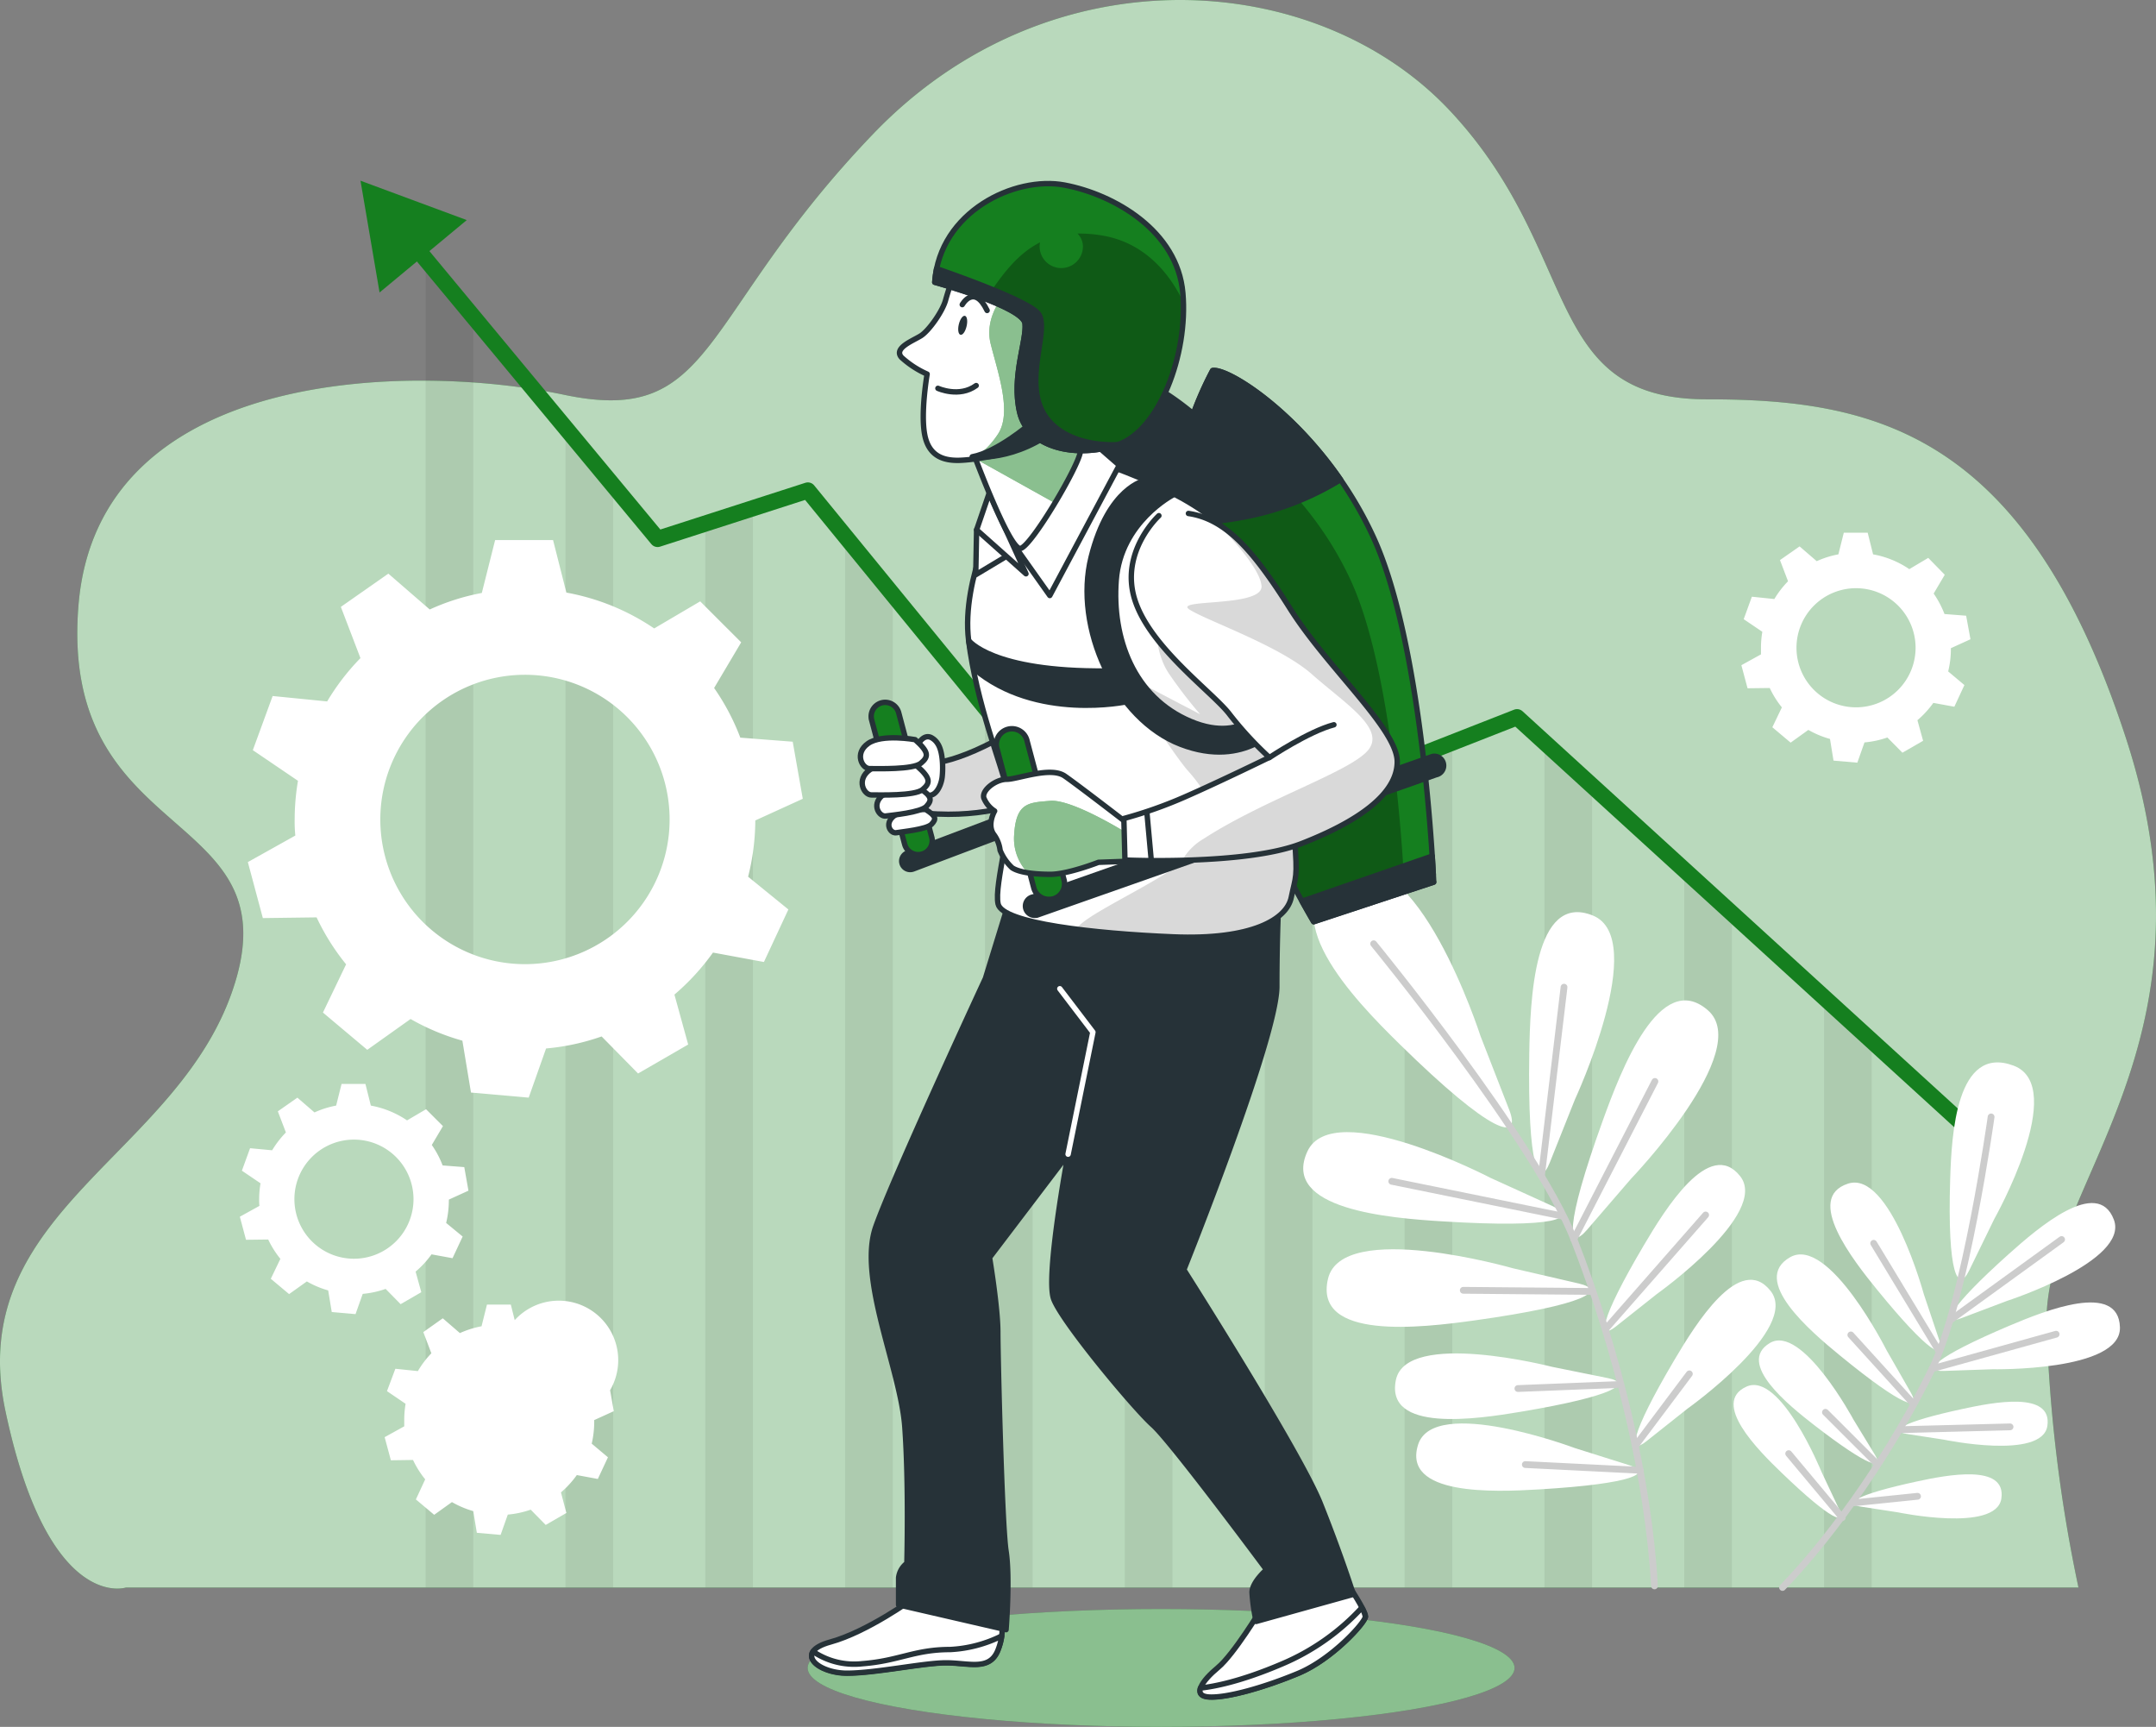 <svg xmlns="http://www.w3.org/2000/svg" xmlns:xlink="http://www.w3.org/1999/xlink" width="398.264" height="318.904" viewBox="0 0 398.264 318.904">
  <rect x="0" y="0" width="398.264" height="318.904" fill="#808080" stroke="none"/>
  <defs>
    <clipPath id="clip-path">
      <path id="Path_85" data-name="Path 85" d="M274.81,161.53a64.89,64.89,0,0,0-5.54,45.79c6.42,26,24.21,56,24.21,56L315.64,256s-1.75-43.15-11.08-63.57S278,161,274.81,161.53Z" fill="#157f1f" stroke="#263238" stroke-linecap="round" stroke-linejoin="round" stroke-width="1"/>
    </clipPath>
    <clipPath id="clip-path-2">
      <path id="Path_98" data-name="Path 98" d="M220.92,234s4.26,1.28,15.69-5.17l3.14,12.35s-8.11,3.5-20.1,1.85Z" fill="#fff" stroke="#263238" stroke-linecap="round" stroke-linejoin="round" stroke-width="1"/>
    </clipPath>
    <clipPath id="clip-path-3">
      <path id="Path_108" data-name="Path 108" d="M235.79,186.1s-7.48,13.74-6.06,25.26,6.06,23,7.27,28.08-2.63,17-1.82,20.6,17.78,5.46,32.33,6.07,21-3.24,21.82-7.28,1.21-3.43.6-10.91-7.27-47.07-11.31-54.75S255.39,178.83,252.15,178,240,178.43,235.79,186.1Z" fill="#fff" stroke="#263238" stroke-linecap="round" stroke-linejoin="round" stroke-width="1"/>
    </clipPath>
    <clipPath id="clip-path-4">
      <path id="Path_116" data-name="Path 116" d="M229.84,174.7s7.4,20.31,9.52,19.67,10.58-15,11-17.77-2.54-9.31-2.54-9.31a56.07,56.07,0,0,0-11.64,4.23C229.62,174.7,229.84,174.7,229.84,174.7Z" fill="#fff" stroke="#263238" stroke-linecap="round" stroke-linejoin="round" stroke-width="1"/>
    </clipPath>
    <clipPath id="clip-path-5">
      <path id="Path_125" data-name="Path 125" d="M259,245.09s-8.89-6.86-11.51-8.68-8.69.6-10.71.6-4.65,2-4.24,3.44a5.13,5.13,0,0,0,2,2.42s-1.42,2.43-.21,4.25a6.07,6.07,0,0,1,1.22,3,9,9,0,0,0,2.22,3.23c1.21.81,3.84,1.21,7.07,1.21s8.89-2.22,8.89-2.22l5.66-.2Z" fill="#fff" stroke="#263238" stroke-linecap="round" stroke-linejoin="round" stroke-width="1"/>
    </clipPath>
    <clipPath id="clip-path-6">
      <path id="Path_129" data-name="Path 129" d="M264.88,188.33s-7.27,6.66-4.44,15.55S275,221.05,278,225.09a65.312,65.312,0,0,0,7.28,7.88s-9.1,4.45-15.56,7.28a81.064,81.064,0,0,1-11.31,4l.2,7.67s22.22,1,32.52-3,17.78-9.09,17.78-15.15S296,216.41,289.12,205.5s-11.92-16.57-18.78-17.58" fill="#fff" stroke="#263238" stroke-linecap="round" stroke-linejoin="round" stroke-width="1"/>
    </clipPath>
    <clipPath id="clip-path-7">
      <path id="Path_135" data-name="Path 135" d="M227.59,142.38a59.718,59.718,0,0,0-2.07,6c-.49,2.06-3.1,5.79-4.63,6.74s-5.1,2.28-3.53,4a17.55,17.55,0,0,0,4.71,3.06s-1.23,7.1-.45,11.19,3.66,4.78,6.27,4.74,12.46-1.21,15.79-5.21,8.69-16.65,6.06-24.87S232.25,134.57,227.59,142.38Z" fill="#fff" stroke="#263238" stroke-linecap="round" stroke-linejoin="round" stroke-width="1"/>
    </clipPath>
    <clipPath id="clip-path-8">
      <path id="Path_143" data-name="Path 143" d="M223.48,145.22s16.33,4.48,16.68,7.61-2.53,9.73-1,16.38,10.59,8.58,18.15,6,13-16.5,12-28S256.6,129,247.44,127.27,224.37,132.17,223.48,145.22Z" fill="#157f1f" stroke="#263238" stroke-linecap="round" stroke-linejoin="round" stroke-width="1"/>
    </clipPath>
  </defs>
  <g id="Startup_life-bro" data-name="Startup life-bro" transform="translate(-50.807 -93.096)">
    <g id="freepik--background-simple--inject-16">
      <path id="Path_69" data-name="Path 69" d="M434.75,386.27H74.07S59.73,391,51.82,353.71s32.8-47.22,42.48-79.38-32.55-25.39-29-69.4S126.85,160.07,155,166s24.63-14.39,57.18-48.25S294,87.28,318.62,113.52s16.72,53.32,47.51,53.32,58.94,5.93,77.41,62.63-15.29,82.62-14.68,108.18a275.521,275.521,0,0,0,5.89,48.62Z" fill="#157f1f"/>
      <path id="Path_70" data-name="Path 70" d="M434.75,386.27H74.07S59.73,391,51.82,353.71s32.8-47.22,42.48-79.38-32.55-25.39-29-69.4S126.85,160.07,155,166s24.63-14.39,57.18-48.25S294,87.28,318.62,113.52s16.72,53.32,47.51,53.32,58.94,5.93,77.41,62.63-15.29,82.62-14.68,108.18a275.521,275.521,0,0,0,5.89,48.62Z" fill="#fff" opacity="0.7"/>
    </g>
    <g id="freepik--Chart--inject-16">
      <path id="Path_71" data-name="Path 71" d="M138.23,152.63V386.26h-8.8v-244Zm123.53,97.26-3.17-3.4V386.26h8.8V247.91Zm-54.84-58.82V386.26h8.81V200.51Zm-25.83-1.29V386.26h8.8V187Zm-25.83-17.15V386.26h8.8V183Zm77.5,46.15V386.26h8.8v-158Zm155,58.78v108.7h8.8V285.63Zm-25.83-23.69V386.26h8.8V261.94Zm-77.49-11.94V386.26h8.8V238.83Zm51.66-11.76V386.26h8.8v-148Zm-25.83,2.68V386.26h8.8V229.76Z" opacity="0.07"/>
      <path id="Path_72" data-name="Path 72" d="M416.62,303.63l-85.58-78.08-73.31,28.73-57.69-70.6-27.76,8.94-45.26-54.55" fill="none" stroke="#157f1f" stroke-linecap="round" stroke-linejoin="round" stroke-width="3"/>
      <path id="Path_73" data-name="Path 73" d="M137.03,133.74l-19.63-7.27,3.52,20.64Z" fill="#157f1f"/>
    </g>
    <g id="freepik--Gears--inject-16">
      <path id="Path_74" data-name="Path 74" d="M160.57,355.35l3.62-1.65-.77-4.34-4-.31a17.591,17.591,0,0,0-2-3.79l2.06-3.47-3.12-3.12-3.5,2.08a17.469,17.469,0,0,0-6.69-2.73l-1-4h-4.41l-1,4a17.679,17.679,0,0,0-4,1.26l-3.16-2.73L129,339.1l1.49,3.91A17.249,17.249,0,0,0,128,346.3l-4.16-.43L122.29,350l3.44,2.34a17.611,17.611,0,0,0-.25,2.92v1.24l-3.62,2,1.15,4.27,4.09-.06a17.409,17.409,0,0,0,2.25,3.58L127.63,370l3.38,2.84,3.28-2.35a17.611,17.611,0,0,0,3.94,1.67l.66,4,4.39.39,1.33-3.75a17.412,17.412,0,0,0,4.23-.91l2.77,2.82,3.82-2.21-1-3.8a17.8,17.8,0,0,0,2.93-3.2l3.88.72,1.87-4-3-2.52a17.821,17.821,0,0,0,.46-4.35Zm-6.53-.08a10.988,10.988,0,1,0-.04,0Z" fill="#fff"/>
      <path id="Path_75" data-name="Path 75" d="M133.72,314.63l3.62-1.65-.77-4.35-4-.31a17.291,17.291,0,0,0-2-3.78l2.06-3.48-3.12-3.12L126,300a17.5,17.5,0,0,0-6.69-2.73l-1-4H113.9l-1,4a17.251,17.251,0,0,0-4,1.26l-3.16-2.73-3.61,2.53,1.49,3.9a17.71,17.71,0,0,0-2.54,3.29L97,305.14l-1.51,4.15,3.44,2.33a17.64,17.64,0,0,0-.25,2.93,10.2,10.2,0,0,0,.05,1.24l-3.62,2,1.14,4.26,4.1-.05a17.621,17.621,0,0,0,2.25,3.57l-1.77,3.68,3.38,2.83,3.28-2.34a17.13,17.13,0,0,0,3.94,1.66l.66,4,4.39.38,1.33-3.74a17.42,17.42,0,0,0,4.23-.92l2.77,2.82,3.82-2.21-1.05-3.8a17.439,17.439,0,0,0,2.94-3.19l3.88.71,1.87-4-3.05-2.51A17.88,17.88,0,0,0,133.72,314.63Zm-6.53-.08a11,11,0,1,1-11-11,11,11,0,0,1,11,11Z" fill="#fff"/>
      <path id="Path_76" data-name="Path 76" d="M190.33,244.61l8.77-4-1.86-10.54-9.68-.75a42,42,0,0,0-4.84-9.17l5-8.43-7.57-7.57-8.5,5a42.38,42.38,0,0,0-16.22-6.62l-2.46-9.7h-10.7l-2.46,9.77a41.67,41.67,0,0,0-9.62,3.05l-7.65-6.62-8.77,6.14,3.62,9.46a42.639,42.639,0,0,0-6.15,8l-10.07-1-3.66,10,8.34,5.66a42.629,42.629,0,0,0-.61,7.11,25.082,25.082,0,0,0,.12,3l-8.77,4.9,2.77,10.34,9.93-.13a42.21,42.21,0,0,0,5.45,8.67l-4.28,8.91,8.19,6.88,8-5.69a42.191,42.191,0,0,0,9.57,4l1.59,9.58,10.66.94,3.21-9.08a42.049,42.049,0,0,0,10.26-2.22l6.73,6.84,9.26-5.35-2.54-9.22a43,43,0,0,0,7.12-7.76l9.41,1.74,4.52-9.7L189,255a43,43,0,0,0,1.33-10.39Zm-15.83-.18a26.72,26.72,0,1,1-26.72-26.72A26.72,26.72,0,0,1,174.5,244.43Z" fill="#fff"/>
      <path id="Path_77" data-name="Path 77" d="M411.18,212.8l3.62-1.65-.8-4.35-4-.31a17.711,17.711,0,0,0-2-3.78l2.05-3.47L407,196.12l-3.5,2.08a17.31,17.31,0,0,0-6.69-2.73l-1-4H391.4l-1,4a17.179,17.179,0,0,0-4,1.26L383.23,194l-3.62,2.53,1.49,3.91a17.592,17.592,0,0,0-2.53,3.28l-4.15-.43-1.51,4.15,3.44,2.33a17.727,17.727,0,0,0-.25,2.93v1.24l-3.62,2,1.14,4.26,4.1-.05a17.369,17.369,0,0,0,2.24,3.58l-1.76,3.67,3.38,2.84,3.27-2.35a17.49,17.49,0,0,0,4,1.67l.65,4,4.4.38,1.32-3.74a17.409,17.409,0,0,0,4.23-.91l2.78,2.81,3.82-2.2L405,226.1a17.862,17.862,0,0,0,2.94-3.2l3.88.71,1.86-4-3-2.52a17.33,17.33,0,0,0,.5-4.29Zm-6.52-.08a11,11,0,1,1-11-11A11,11,0,0,1,404.66,212.72Z" fill="#fff"/>
    </g>
    <g id="freepik--Plants--inject-16">
      <path id="Path_78" data-name="Path 78" d="M337.09,307.79c-2,5-4.12,1-3.79-20.05.15-9.86.85-30,11.75-25.57,10.48,4.26-3.33,34-3.33,34Zm15,3s22.74-23.69,14.21-31.12c-8.87-7.74-16.07,11.09-19.42,20.36-7.15,19.8-6.49,24.29-2.93,20.2Zm4.8,21.26s20.81-14.82,15.37-21.74c-5.67-7.2-13.9,6.15-17.8,12.76-8.33,14.1-8.48,17.63-5.17,15Zm5.63,21.19s20.81-14.81,15.37-21.73c-5.66-7.2-13.89,6.15-17.8,12.76-8.33,14.09-8.47,17.63-5.17,15Zm-36.35-42.61s-29.12-15.16-33.86-4.89c-4.93,10.69,15.17,12.31,25,12.91,21,1.3,25.13-.6,20.21-2.86Zm4.1,16.68s-31.55-9.06-34.15,1.94c-2.71,11.46,17.31,9.05,27.07,7.69,20.84-2.91,24.51-5.59,19.24-6.82Zm7.23,18.2s-26.9-6.94-28.84,2.43c-2,9.75,14.84,7.25,23.07,5.87,17.56-2.94,20.6-5.29,16.11-6.21Zm4.21,15s-26-9.76-28.94-.65c-3,9.48,14,8.79,22.32,8.29,17.77-1.06,21-3.07,16.68-4.47Zm-17.42-76.09s-11.87-36.9-25.34-30.2c-14,7,2.17,23.62,10.28,31.58,17.3,17,22.65,18.19,20.37,12.26Z" fill="#fff"/>
      <path id="Path_79" data-name="Path 79" d="M304.55,267.38s29.82,36.38,37,54.59c8.19,20.93,13.78,44.5,14.88,64" fill="none" stroke="#ccc" stroke-linecap="round" stroke-linejoin="round" stroke-width="1.252"/>
      <line id="Line_1" data-name="Line 1" y1="34.69" x2="4.15" transform="translate(335.57 275.4)" fill="none" stroke="#ccc" stroke-linecap="round" stroke-linejoin="round" stroke-width="1.252"/>
      <line id="Line_2" data-name="Line 2" y1="29.16" x2="15" transform="translate(341.51 292.81)" fill="none" stroke="#ccc" stroke-linecap="round" stroke-linejoin="round" stroke-width="1.252"/>
      <line id="Line_3" data-name="Line 3" x1="31.42" y1="6.4" transform="translate(307.9 311.25)" fill="none" stroke="#ccc" stroke-linecap="round" stroke-linejoin="round" stroke-width="1.252"/>
      <line id="Line_4" data-name="Line 4" y1="21.05" x2="18.47" transform="translate(347.41 317.47)" fill="none" stroke="#ccc" stroke-linecap="round" stroke-linejoin="round" stroke-width="1.252"/>
      <line id="Line_5" data-name="Line 5" x1="23.72" y1="0.21" transform="translate(321.11 331.38)" fill="none" stroke="#ccc" stroke-linecap="round" stroke-linejoin="round" stroke-width="1.252"/>
      <line id="Line_6" data-name="Line 6" x1="18.19" y2="0.72" transform="translate(331.2 348.8)" fill="none" stroke="#ccc" stroke-linecap="round" stroke-linejoin="round" stroke-width="1.252"/>
      <line id="Line_7" data-name="Line 7" y1="12.98" x2="9.74" transform="translate(353.13 346.81)" fill="none" stroke="#ccc" stroke-linecap="round" stroke-linejoin="round" stroke-width="1.252"/>
      <line id="Line_8" data-name="Line 8" x1="21.27" y1="1.06" transform="translate(332.57 363.56)" fill="none" stroke="#ccc" stroke-linecap="round" stroke-linejoin="round" stroke-width="1.252"/>
      <path id="Path_80" data-name="Path 80" d="M413.1,336.53c-3.67,1.38-2.54-1.71,8.81-11.88,5.32-4.76,16.38-14.29,19.38-6.31,2.88,7.66-19.75,15-19.75,15Zm5.78,9.43s23.77.45,23.53-7.74c-.24-8.52-13.8-3.1-20.38-.32-14,5.93-16.1,8.49-12.18,8.37Zm-9,13S428,362.75,429,356.45c1-6.55-10.1-4.36-15.53-3.19-11.6,2.49-13.55,4.15-10.53,4.63Zm-8.5,13.42s18.11,3.78,19.12-2.51c1-6.55-10.11-4.37-15.54-3.2-11.59,2.5-13.54,4.16-10.53,4.64Zm4.8-40.29s-6.25-22.94-14-20.41c-8.11,2.63.91,14.12,5.42,19.65,9.63,11.81,12.67,13.07,11.46,9.34Zm-6.86,10.39s-10.69-21.24-17.82-17.22c-7.42,4.2,3.7,13.66,9.22,18.18,11.79,9.66,15,10.29,13.09,6.88Zm-6.13,12.78s-9.53-17.71-15.46-14.14c-6.19,3.71,3.44,11.46,8.21,15.16,10.2,7.89,12.94,8.35,11.23,5.51Zm-5.92,9.62s-7.59-18.62-13.88-15.7c-6.54,3,2.21,11.76,6.57,15.94,9.29,8.94,12,9.68,10.57,6.68Zm31.92-46.66s13.79-24.45,3.6-28.32c-10.61-4-11.49,12.76-11.74,21-.54,17.56,1.45,21,3.49,16.86Z" fill="#fff"/>
      <path id="Path_81" data-name="Path 81" d="M418.61,299.36s-4.7,33.74-10.88,46.49c-7.1,14.64-17.81,30.23-27.65,40.41" fill="none" stroke="#ccc" stroke-linecap="round" stroke-linejoin="round" stroke-width="1.252"/>
      <line id="Line_9" data-name="Line 9" y1="14.85" x2="20.5" transform="translate(411.13 322)" fill="none" stroke="#ccc" stroke-linecap="round" stroke-linejoin="round" stroke-width="1.252"/>
      <line id="Line_10" data-name="Line 10" y1="6.36" x2="22.89" transform="translate(407.73 339.49)" fill="none" stroke="#ccc" stroke-linecap="round" stroke-linejoin="round" stroke-width="1.252"/>
      <line id="Line_11" data-name="Line 11" x1="12.03" y1="19.86" transform="translate(396.92 322.7)" fill="none" stroke="#ccc" stroke-linecap="round" stroke-linejoin="round" stroke-width="1.252"/>
      <line id="Line_12" data-name="Line 12" y1="0.52" x2="20.28" transform="translate(401.83 356.6)" fill="none" stroke="#ccc" stroke-linecap="round" stroke-linejoin="round" stroke-width="1.252"/>
      <line id="Line_13" data-name="Line 13" x1="11.55" y1="12.72" transform="translate(392.7 339.62)" fill="none" stroke="#ccc" stroke-linecap="round" stroke-linejoin="round" stroke-width="1.252"/>
      <line id="Line_14" data-name="Line 14" x1="9.33" y1="9.32" transform="translate(388.01 353.91)" fill="none" stroke="#ccc" stroke-linecap="round" stroke-linejoin="round" stroke-width="1.252"/>
      <line id="Line_15" data-name="Line 15" y1="1.2" x2="11.69" transform="translate(393.33 369.42)" fill="none" stroke="#ccc" stroke-linecap="round" stroke-linejoin="round" stroke-width="1.252"/>
      <line id="Line_16" data-name="Line 16" x1="9.89" y1="11.83" transform="translate(381.22 361.54)" fill="none" stroke="#ccc" stroke-linecap="round" stroke-linejoin="round" stroke-width="1.252"/>
    </g>
    <g id="freepik--Character--inject-16">
      <ellipse id="Ellipse_4" data-name="Ellipse 4" cx="65.29" cy="10.88" rx="65.29" ry="10.88" transform="translate(200 390.24)" fill="#157f1f"/>
      <ellipse id="Ellipse_5" data-name="Ellipse 5" cx="65.29" cy="10.88" rx="65.29" ry="10.88" transform="translate(200 390.24)" fill="#fff" opacity="0.5"/>
      <path id="Path_82" data-name="Path 82" d="M259.65,163a60.76,60.76,0,0,0-5.54,44.21c6.41,25.06,24.2,54.06,24.2,54.06l22.16-7s-1.75-41.67-11.08-61.38S262.86,162.43,259.65,163Z" fill="#263238" stroke="#263238" stroke-linecap="round" stroke-linejoin="round" stroke-width="1"/>
      <path id="Path_83" data-name="Path 83" d="M274.81,161.53a64.89,64.89,0,0,0-5.54,45.79c6.42,26,24.21,56,24.21,56L315.64,256s-1.75-43.15-11.08-63.57S278,161,274.81,161.53Z" fill="#157f1f"/>
      <g id="Group_3" data-name="Group 3" clip-path="url(#clip-path)">
        <path id="Path_84" data-name="Path 84" d="M274,173a57.53,57.53,0,0,0-4.91,40.61c5.69,23,21.47,49.66,21.47,49.66l19.66-6.46s-1.55-38.29-9.83-56.39S276.82,172.51,274,173Z" opacity="0.29"/>
      </g>
      <path id="Path_86" data-name="Path 86" d="M274.81,161.53a64.89,64.89,0,0,0-5.54,45.79c6.42,26,24.21,56,24.21,56L315.64,256s-1.75-43.15-11.08-63.57S278,161,274.81,161.53Z" fill="none" stroke="#263238" stroke-linecap="round" stroke-linejoin="round" stroke-width="1"/>
      <path id="Path_87" data-name="Path 87" d="M274.81,161.53a63.17,63.17,0,0,0-7.39,28.05,55.66,55.66,0,0,0,12.62-.9,52.37,52.37,0,0,0,18.4-7C289.11,168.2,277.4,161.06,274.81,161.53Z" fill="#263238" stroke="#263238" stroke-linecap="round" stroke-linejoin="round" stroke-width="1"/>
      <path id="Path_88" data-name="Path 88" d="M315.37,251.19l-24.05,8.33c1.34,2.4,2.16,3.78,2.16,3.78l22.16-7.3S315.56,254.21,315.37,251.19Z" fill="#263238" stroke="#263238" stroke-linecap="round" stroke-linejoin="round" stroke-width="1"/>
      <path id="Path_89" data-name="Path 89" d="M219.47,388.33s-8.4,6.11-15.27,8-2.29,5.72,3.05,5.72,14.13-1.91,18.33-1.91,8,1.53,9.55-2.29.38-6.11.38-6.11S224.82,388.71,219.47,388.33Z" fill="#fff" stroke="#263238" stroke-linecap="round" stroke-linejoin="round" stroke-width="1"/>
      <path id="Path_90" data-name="Path 90" d="M226.32,397.72c-6.63,0-9.43,2.1-16.24,2.62a13.52,13.52,0,0,1-9.08-2.25c-1.28,1.87,2.28,4,6.25,4,5.35,0,14.13-1.91,18.33-1.91s8,1.53,9.55-2.29a10.88,10.88,0,0,0,.71-2.67A24,24,0,0,1,226.32,397.72Z" fill="#fff" stroke="#263238" stroke-linecap="round" stroke-linejoin="round" stroke-width="1"/>
      <path id="Path_91" data-name="Path 91" d="M283.8,390.21s-5.06,8.39-8,10.83-4.89,5.24-1.58,5.42,10.14-1.75,16.43-4.37,12.4-9.43,12.4-10.48-3.14-5.77-3.14-5.77S288.17,387.77,283.8,390.21Z" fill="#fff" stroke="#263238" stroke-linecap="round" stroke-linejoin="round" stroke-width="1"/>
      <path id="Path_92" data-name="Path 92" d="M302.37,390a42.47,42.47,0,0,1-14.72,10.37c-7.72,3.31-12.76,4.21-15.09,4.46-.31.92.08,1.58,1.63,1.66,3.32.17,10.14-1.75,16.43-4.37s12.4-9.43,12.4-10.48a4.919,4.919,0,0,0-.65-1.64Z" fill="#fff" stroke="#263238" stroke-linecap="round" stroke-linejoin="round" stroke-width="1"/>
      <path id="Path_93" data-name="Path 93" d="M237.42,258.89l-4.58,14.89S216,310.05,212.6,319.6s4.58,26.35,5.35,37,.38,25.2.38,25.2a3.89,3.89,0,0,0-1.53,2.67v5l19.85,4.58s.77-9.54,0-14.5-1.52-35.9-1.52-40.48-1.53-13.74-1.53-13.74l14.51-19.09s-4.2,22.52-2.67,26.72,14.89,20.24,18.32,23.29,21,26.73,21,26.73-2.67,2.29-2.67,4.2a33.8,33.8,0,0,0,.76,5.35l17.95-5s-2.29-7.25-6.11-16.8-25.2-43.14-25.2-43.14,17.18-42.77,17.18-52.31.38-16.42.38-16.42S257.27,266.91,237.42,258.89Z" fill="#263238" stroke="#263238" stroke-linecap="round" stroke-linejoin="round" stroke-width="1"/>
      <path id="Path_94" data-name="Path 94" d="M248.11,306.24l4.58-22.53-6.11-8.02" fill="none" stroke="#fff" stroke-linecap="round" stroke-linejoin="round" stroke-width="1"/>
      <path id="Path_95" data-name="Path 95" d="M219.25,253.64a1.56,1.56,0,0,1-.83-3l39.69-15a1.56,1.56,0,1,1,1.1,2.92l-39.68,15a1.638,1.638,0,0,1-.28.08Z" fill="#263238" stroke="#263238" stroke-linecap="round" stroke-linejoin="round" stroke-width="1"/>
      <path id="Path_96" data-name="Path 96" d="M220.92,234s4.26,1.28,15.69-5.17l3.14,12.35s-8.11,3.5-20.1,1.85Z" fill="#fff"/>
      <g id="Group_4" data-name="Group 4" clip-path="url(#clip-path-2)">
        <path id="Path_97" data-name="Path 97" d="M220.92,234s4.26,1.28,15.69-5.17l3.14,12.35s-8.11,3.5-20.1,1.85Z" opacity="0.15"/>
      </g>
      <path id="Path_99" data-name="Path 99" d="M220.92,234s4.26,1.28,15.69-5.17l3.14,12.35s-8.11,3.5-20.1,1.85Z" fill="none" stroke="#263238" stroke-linecap="round" stroke-linejoin="round" stroke-width="1"/>
      <path id="Path_100" data-name="Path 100" d="M220.4,250.92a2.58,2.58,0,0,1-2.48-1.91l-6.11-23a2.586,2.586,0,0,1,5-1.32l6.11,23a2.56,2.56,0,0,1-1.82,3.14,2.5,2.5,0,0,1-.7.09Z" fill="#157f1f" stroke="#263238" stroke-miterlimit="10" stroke-width="1"/>
      <path id="Path_101" data-name="Path 101" d="M222.76,229.27c-2.92-1.26-5.1,7.67-1.36,10.3,2,1.4,3.26-1.26,3.45-3s.13-4.76-.86-6.19a3.11,3.11,0,0,0-1.23-1.11Z" fill="#fff" stroke="#263238" stroke-linecap="round" stroke-linejoin="round" stroke-width="1"/>
      <path id="Path_102" data-name="Path 102" d="M221.81,242.59s-4.33-.16-6,1.29-.43,3.18.56,3,5.59-.61,6.5-1.56S223.79,243.84,221.81,242.59Z" fill="#fff" stroke="#263238" stroke-linecap="round" stroke-linejoin="round" stroke-width="1"/>
      <path id="Path_103" data-name="Path 103" d="M220.64,238.61s-5-.28-6.93,1.45-.44,3.89.71,3.73,6.49-.64,7.53-1.79S223,240.17,220.64,238.61Z" fill="#fff" stroke="#263238" stroke-linecap="round" stroke-linejoin="round" stroke-width="1"/>
      <path id="Path_104" data-name="Path 104" d="M220.18,234.54s-6.1-1.12-8.68.7-1.14,4.67.29,4.66,8,.22,9.45-1S222.77,236.81,220.18,234.54Z" fill="#fff" stroke="#263238" stroke-linecap="round" stroke-linejoin="round" stroke-width="1"/>
      <path id="Path_105" data-name="Path 105" d="M219.85,229.69s-6.09-1.12-8.68.7-1.13,4.66.3,4.65,8,.22,9.45-1S222.44,232,219.85,229.69Z" fill="#fff" stroke="#263238" stroke-linecap="round" stroke-linejoin="round" stroke-width="1"/>
      <path id="Path_106" data-name="Path 106" d="M235.79,186.1s-7.48,13.74-6.06,25.26,6.06,23,7.27,28.08-2.63,17-1.82,20.6,17.78,5.46,32.33,6.07,21-3.24,21.82-7.28,1.21-3.43.6-10.91-7.27-47.07-11.31-54.75S255.39,178.83,252.15,178,240,178.43,235.79,186.1Z" fill="#fff"/>
      <g id="Group_5" data-name="Group 5" clip-path="url(#clip-path-3)">
        <path id="Path_107" data-name="Path 107" d="M272.16,195.63l-7.67,12s-.66,5.67,2.34,10A84.882,84.882,0,0,0,272.5,225l-14.68-7.67s9.68,15,12.34,18,6.67,8,2.67,13.68c-3.87,5.48-21.46,12.53-23.22,15.7,5.51.7,11.91,1.16,17.9,1.41,14.54.6,21-3.24,21.82-7.28s1.21-3.43.6-10.91c-.57-7-6.45-42.16-10.51-52.91C276.39,194.29,273.79,194.32,272.16,195.63Z" opacity="0.15"/>
      </g>
      <path id="Path_109" data-name="Path 109" d="M235.79,186.1s-7.48,13.74-6.06,25.26,6.06,23,7.27,28.08-2.63,17-1.82,20.6,17.78,5.46,32.33,6.07,21-3.24,21.82-7.28,1.21-3.43.6-10.91-7.27-47.07-11.31-54.75S255.39,178.83,252.15,178,240,178.43,235.79,186.1Z" fill="none" stroke="#263238" stroke-linecap="round" stroke-linejoin="round" stroke-width="1"/>
      <path id="Path_110" data-name="Path 110" d="M251.55,173.78,237,192.16l7.73,10.91,12.83-24.06Z" fill="#fff" stroke="#263238" stroke-linecap="round" stroke-linejoin="round" stroke-width="1"/>
      <path id="Path_111" data-name="Path 111" d="M231.21,190.94l-.16,8.29,6.63-3.98Z" fill="#fff" stroke="#263238" stroke-linecap="round" stroke-linejoin="round" stroke-width="1"/>
      <path id="Path_112" data-name="Path 112" d="M233.54,184.14l-2.33,6.8,9.12,8.12Z" fill="#fff" stroke="#263238" stroke-linecap="round" stroke-linejoin="round" stroke-width="1"/>
      <path id="Path_113" data-name="Path 113" d="M229.84,174.7s7.4,20.31,9.52,19.67,10.58-15,11-17.77-2.54-9.31-2.54-9.31a56.07,56.07,0,0,0-11.64,4.23C229.62,174.7,229.84,174.7,229.84,174.7Z" fill="#fff"/>
      <g id="Group_6" data-name="Group 6" clip-path="url(#clip-path-4)">
        <path id="Path_114" data-name="Path 114" d="M236.18,171.52l-.28.14a6.23,6.23,0,0,1-.76,1.63c-1.92,2.87-3.55,3.77-4.31,4.05.06.16.12.32.19.49L245.68,186c2.36-3.93,4.47-8,4.68-9.37.42-2.75-2.54-9.31-2.54-9.31a56.07,56.07,0,0,0-11.64,4.2Z" fill="#157f1f"/>
        <path id="Path_115" data-name="Path 115" d="M236.18,171.52l-.28.14a6.23,6.23,0,0,1-.76,1.63c-1.92,2.87-3.55,3.77-4.31,4.05.06.16.12.32.19.49L245.68,186c2.36-3.93,4.47-8,4.68-9.37.42-2.75-2.54-9.31-2.54-9.31a56.07,56.07,0,0,0-11.64,4.2Z" fill="#fff" opacity="0.5"/>
      </g>
      <path id="Path_117" data-name="Path 117" d="M229.84,174.7s7.4,20.31,9.52,19.67,10.58-15,11-17.77-2.54-9.31-2.54-9.31a56.07,56.07,0,0,0-11.64,4.23C229.62,174.7,229.84,174.7,229.84,174.7Z" fill="none" stroke="#263238" stroke-linecap="round" stroke-linejoin="round" stroke-width="1"/>
      <path id="Path_118" data-name="Path 118" d="M229.73,211.36s4.24,5.86,25.45,5.65l3.84,5.66s-16.77,3.64-28.28-6.06Z" fill="#263238" stroke="#263238" stroke-linecap="round" stroke-linejoin="round" stroke-width="1"/>
      <path id="Path_119" data-name="Path 119" d="M262.25,181.86s-6.66,1.21-9.89,14.14,4.44,29.9,16.56,34.55,18.39-3.64,18.39-3.64l-1.82-4.44s-4.24,8.28-14.75,3.84S256.19,211,257,200.24s10.51-15.75,10.51-15.75Z" fill="#263238" stroke="#263238" stroke-linecap="round" stroke-linejoin="round" stroke-width="1"/>
      <path id="Path_120" data-name="Path 120" d="M242,262.13a1.71,1.71,0,0,1-.31-3.4l73.75-25.94a1.72,1.72,0,1,1,.64,3.38l-73.76,25.94a1.718,1.718,0,0,1-.32.02Z" fill="#263238" stroke="#263238" stroke-linecap="round" stroke-linejoin="round" stroke-width="1"/>
      <path id="Path_121" data-name="Path 121" d="M244.54,259.18a2.87,2.87,0,0,1-2.77-2.12L235,231.43a2.87,2.87,0,1,1,5.54-1.47l6.82,25.62a2.87,2.87,0,0,1-2,3.51,3.18,3.18,0,0,1-.82.09Z" fill="#157f1f" stroke="#263238" stroke-miterlimit="10" stroke-width="1"/>
      <path id="Path_122" data-name="Path 122" d="M259,245.09s-8.89-6.86-11.51-8.68-8.69.6-10.71.6-4.65,2-4.24,3.44a5.13,5.13,0,0,0,2,2.42s-1.42,2.43-.21,4.25a6.07,6.07,0,0,1,1.22,3,9,9,0,0,0,2.22,3.23c1.21.81,3.84,1.21,7.07,1.21s8.89-2.22,8.89-2.22l5.66-.2Z" fill="#fff"/>
      <g id="Group_7" data-name="Group 7" clip-path="url(#clip-path-5)">
        <path id="Path_123" data-name="Path 123" d="M253.77,252.37l5.66-.2-.08-1.39-.86-4.12s-9.67-6-13.68-5.67-6.33.3-6.67,6.34a9.07,9.07,0,0,0,2.59,7,28.219,28.219,0,0,0,4.15.28C248.11,254.59,253.77,252.37,253.77,252.37Z" fill="#157f1f"/>
        <path id="Path_124" data-name="Path 124" d="M253.77,252.37l5.66-.2-.08-1.39-.86-4.12s-9.67-6-13.68-5.67-6.33.3-6.67,6.34a9.07,9.07,0,0,0,2.59,7,28.219,28.219,0,0,0,4.15.28C248.11,254.59,253.77,252.37,253.77,252.37Z" fill="#fff" opacity="0.5"/>
      </g>
      <path id="Path_126" data-name="Path 126" d="M259,245.09s-8.89-6.86-11.51-8.68-8.69.6-10.71.6-4.65,2-4.24,3.44a5.13,5.13,0,0,0,2,2.42s-1.42,2.43-.21,4.25a6.07,6.07,0,0,1,1.22,3,9,9,0,0,0,2.22,3.23c1.21.81,3.84,1.21,7.07,1.21s8.89-2.22,8.89-2.22l5.66-.2Z" fill="none" stroke="#263238" stroke-linecap="round" stroke-linejoin="round" stroke-width="1"/>
      <path id="Path_127" data-name="Path 127" d="M264.88,188.33s-7.27,6.66-4.44,15.55S275,221.05,278,225.09a65.312,65.312,0,0,0,7.28,7.88s-9.1,4.45-15.56,7.28a81.064,81.064,0,0,1-11.31,4l.2,7.67s22.22,1,32.52-3,17.78-9.09,17.78-15.15S296,216.41,289.12,205.5s-11.92-16.57-18.78-17.58" fill="#fff"/>
      <g id="Group_8" data-name="Group 8" clip-path="url(#clip-path-6)">
        <path id="Path_128" data-name="Path 128" d="M291.14,248.93c10.31-4,17.78-9.09,17.78-15.15S296,216.41,289.12,205.5c-4.93-7.84-8.93-12.95-13.34-15.59,1.92,1.92,7.78,8.05,8.06,11.39.33,4-16.34,2.34-13.34,4.34s16.67,6.67,22.68,12,13.67,10,10.34,14-19,9-30.35,16.34a11,11,0,0,0-4,4C276.31,251.84,285.51,251.14,291.14,248.93Z" opacity="0.15"/>
      </g>
      <path id="Path_130" data-name="Path 130" d="M264.88,188.33s-7.27,6.66-4.44,15.55S275,221.05,278,225.09a65.312,65.312,0,0,0,7.28,7.88s-9.1,4.45-15.56,7.28a81.064,81.064,0,0,1-11.31,4l.2,7.67s22.22,1,32.52-3,17.78-9.09,17.78-15.15S296,216.41,289.12,205.5s-11.92-16.57-18.78-17.58" fill="none" stroke="#263238" stroke-linecap="round" stroke-linejoin="round" stroke-width="1"/>
      <line id="Line_17" data-name="Line 17" x2="0.81" y2="8.89" transform="translate(262.66 243.07)" fill="none" stroke="#263238" stroke-linecap="round" stroke-linejoin="round" stroke-width="1"/>
      <path id="Path_131" data-name="Path 131" d="M285.29,233s7.27-4.85,11.92-6.06" fill="none" stroke="#263238" stroke-linecap="round" stroke-linejoin="round" stroke-width="1"/>
      <path id="Path_132" data-name="Path 132" d="M227.59,142.38a59.718,59.718,0,0,0-2.07,6c-.49,2.06-3.1,5.79-4.63,6.74s-5.1,2.28-3.53,4a17.55,17.55,0,0,0,4.71,3.06s-1.23,7.1-.45,11.19,3.66,4.78,6.27,4.74,12.46-1.21,15.79-5.21,8.69-16.65,6.06-24.87S232.25,134.57,227.59,142.38Z" fill="#fff"/>
      <g id="Group_9" data-name="Group 9" clip-path="url(#clip-path-7)">
        <path id="Path_133" data-name="Path 133" d="M233.81,156.61c1.33,5.34,4,12.67,1.33,16.68s-4.79,4.18-4.79,4.18l.66.36c4-.53,10.17-1.94,12.67-4.94,3.33-4,8.69-16.65,6.06-24.87a10.56,10.56,0,0,0-1.84-3.34l-11.09,2.26S232.47,151.27,233.81,156.61Z" fill="#157f1f"/>
        <path id="Path_134" data-name="Path 134" d="M233.81,156.61c1.33,5.34,4,12.67,1.33,16.68s-4.79,4.18-4.79,4.18l.66.36c4-.53,10.17-1.94,12.67-4.94,3.33-4,8.69-16.65,6.06-24.87a10.56,10.56,0,0,0-1.84-3.34l-11.09,2.26S232.47,151.27,233.81,156.61Z" fill="#fff" opacity="0.5"/>
      </g>
      <path id="Path_136" data-name="Path 136" d="M227.59,142.38a59.718,59.718,0,0,0-2.07,6c-.49,2.06-3.1,5.79-4.63,6.74s-5.1,2.28-3.53,4a17.55,17.55,0,0,0,4.71,3.06s-1.23,7.1-.45,11.19,3.66,4.78,6.27,4.74,12.46-1.21,15.79-5.21,8.69-16.65,6.06-24.87S232.25,134.57,227.59,142.38Z" fill="none" stroke="#263238" stroke-linecap="round" stroke-linejoin="round" stroke-width="1"/>
      <path id="Path_137" data-name="Path 137" d="M241,171.45s-6,5.16-10.6,6c0,0,8,1.14,16.33-5.73Z" fill="#263238" stroke="#263238" stroke-linecap="round" stroke-linejoin="round" stroke-width="1"/>
      <path id="Path_138" data-name="Path 138" d="M228.56,149.35s2.19-3.91,4.59,1.08" fill="none" stroke="#263238" stroke-linecap="round" stroke-linejoin="round" stroke-width="1"/>
      <path id="Path_139" data-name="Path 139" d="M224.06,164.81s3.93,1.79,7.07-.51" fill="none" stroke="#263238" stroke-linecap="round" stroke-linejoin="round" stroke-width="1"/>
      <path id="Path_140" data-name="Path 140" d="M229.36,153.34c-.23,1-.73,1.68-1.13,1.58s-.54-.95-.31-1.92.73-1.67,1.13-1.58S229.59,152.37,229.36,153.34Z" fill="#263238"/>
      <path id="Path_141" data-name="Path 141" d="M223.48,145.22s16.33,4.48,16.68,7.61-2.53,9.73-1,16.38,10.59,8.58,18.15,6,13-16.5,12-28S256.6,129,247.44,127.27,224.37,132.17,223.48,145.22Z" fill="#157f1f"/>
      <g id="Group_10" data-name="Group 10" clip-path="url(#clip-path-8)">
        <path id="Path_142" data-name="Path 142" d="M254.49,136.6a25,25,0,0,0-4.64-.37,3.45,3.45,0,0,1,1,2.37,4,4,0,0,1-8,0,3.079,3.079,0,0,1,.09-.75c-4.1,2.06-7,5.86-10,10.45,3.7,1.43,7.11,3.12,7.27,4.53.36,3.13-2.53,9.73-1,16.38s10.59,8.58,18.15,6c7.14-2.43,12.39-15,12.12-26.11C268.1,146.09,263.89,138.21,254.49,136.6Z" opacity="0.29"/>
      </g>
      <path id="Path_144" data-name="Path 144" d="M223.48,145.22s16.33,4.48,16.68,7.61-2.53,9.73-1,16.38,10.59,8.58,18.15,6,13-16.5,12-28S256.6,129,247.44,127.27,224.37,132.17,223.48,145.22Z" fill="none" stroke="#263238" stroke-linecap="round" stroke-linejoin="round" stroke-width="1"/>
      <path id="Path_145" data-name="Path 145" d="M243.72,169.68c-4-6.39,1.19-16-1.2-18.76-2-2.27-14.2-6.65-18.7-8.21a20,20,0,0,0-.34,2.51s16.33,4.48,16.68,7.61-2.53,9.73-1,16.38,10.59,8.58,18.15,6h.1C252.05,175.47,246.34,173.87,243.72,169.68Z" fill="#263238" stroke="#263238" stroke-linecap="round" stroke-linejoin="round" stroke-width="1"/>
    </g>
  </g>
</svg>
